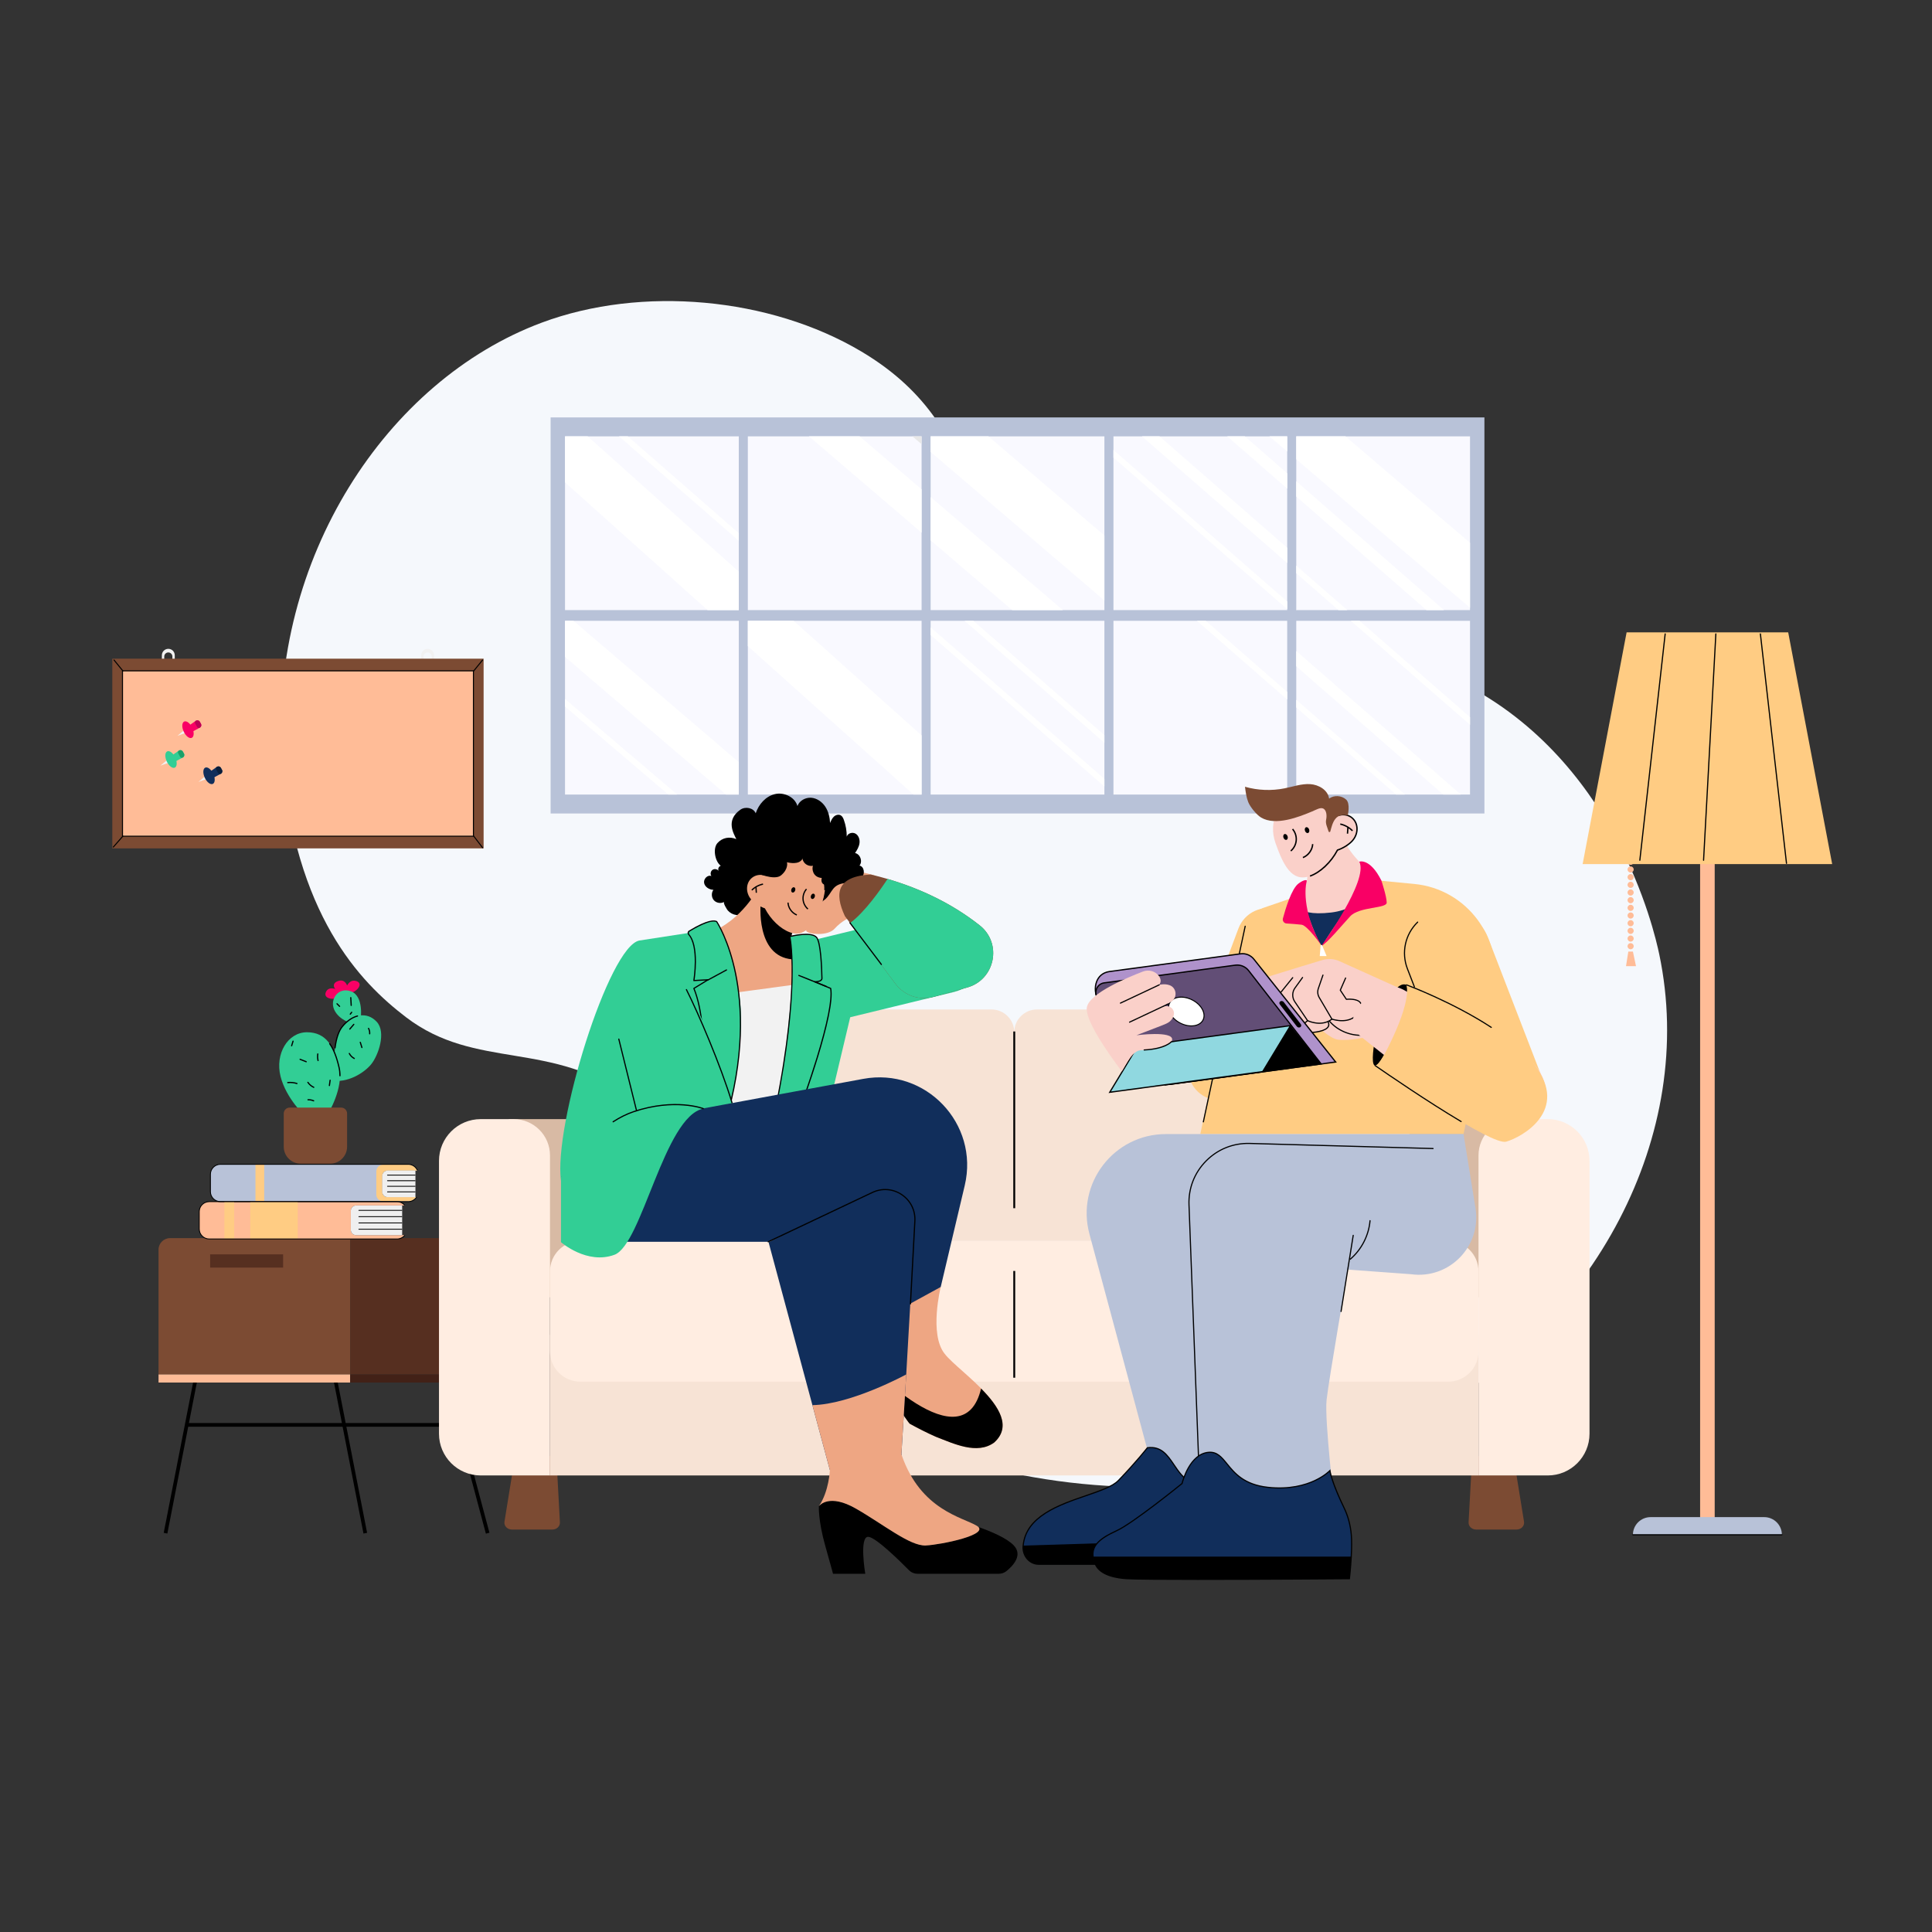 <svg width="550" height="550" viewBox="0 0 550 550" fill="none" xmlns="http://www.w3.org/2000/svg">
<rect x="0" y="0" width="550" height="550" fill="#333333" stroke="none"/>
<g clip-path="url(#clip0_1_819)">
<g clip-path="url(#clip1_1_819)">
<path d="M80.151 215.117C76.883 159.041 109.988 108.336 154.234 91.847C182.654 81.255 219.204 84.608 245.204 100.065C284.511 123.433 270.208 156.932 306.758 177.894C343.403 198.91 371.322 173.003 414.07 193.363C459.637 215.066 470.955 265.003 472.356 271.676C483.118 322.952 454.158 377.351 403.72 404.614C332.414 443.157 238.393 416.54 210.886 375.609C195.623 352.897 204.24 330.838 179.837 312.766C157.012 295.863 135.566 304.862 115.559 289.562C102.464 279.549 83.964 260.557 80.151 215.117Z" fill="#F5F8FC"/>
</g>
<g clip-path="url(#clip2_1_819)">
<path d="M422.584 118.828H156.75V231.585H422.584V118.828Z" fill="#B8C2D8"/>
<path d="M210.315 124.219H160.852V173.682H210.315V124.219Z" fill="#F9F9FF"/>
<path d="M262.357 124.219H212.894V173.682H262.357V124.219Z" fill="#F9F9FF"/>
<path d="M314.398 124.219H264.936V173.682H314.398V124.219Z" fill="#F9F9FF"/>
<path d="M366.44 124.219H316.977V173.682H366.44V124.219Z" fill="#F9F9FF"/>
<path d="M418.482 124.219H369.019V173.682H418.482V124.219Z" fill="#F9F9FF"/>
<path d="M210.315 176.73H160.852V226.193H210.315V176.73Z" fill="#F9F9FF"/>
<path d="M262.357 176.73H212.894V226.193H262.357V176.73Z" fill="#F9F9FF"/>
<path d="M314.398 176.73H264.936V226.193H314.398V176.73Z" fill="#F9F9FF"/>
<path d="M366.44 176.73H316.977V226.193H366.44V176.73Z" fill="#F9F9FF"/>
<path d="M418.482 176.73H369.019V226.193H418.482V176.73Z" fill="#F9F9FF"/>
<path d="M192.787 226.193H190.258L160.852 201.143V198.989L192.787 226.193Z" fill="white"/>
<path d="M210.315 151.778V153.956L176.223 124.219H178.722L210.315 151.778Z" fill="white"/>
<path d="M316.977 128.095L366.44 171.238V173.418L316.977 130.272V128.095Z" fill="white"/>
<path d="M369.241 173.682H369.019V173.488L369.241 173.682Z" fill="#E8E8E8"/>
<path d="M343.239 176.73L366.44 196.968V199.145L340.743 176.73H343.239Z" fill="white"/>
<path d="M399.946 226.193H397.447L369.019 201.396V199.216L399.946 226.193Z" fill="white"/>
<path d="M314.398 221.734V223.912L264.936 180.767V178.589L314.398 221.734Z" fill="white"/>
<path d="M314.398 209.27V211.448L274.596 176.73H277.095L314.398 209.27Z" fill="white"/>
<path d="M369.019 161.012L383.544 173.682H381.047L369.019 163.192V161.012Z" fill="white"/>
<path d="M418.482 204.158V206.335L384.54 176.73H387.039L418.482 204.158Z" fill="white"/>
<path d="M330.086 124.219L366.44 155.93V160.288L325.09 124.219H330.086Z" fill="white"/>
<path d="M354.375 124.219L366.44 134.745V139.101L349.379 124.219H354.375Z" fill="white"/>
<path d="M411.081 173.682H406.086L369.019 141.351V136.993L411.081 173.682Z" fill="white"/>
<path d="M415.877 226.193H410.882L369.019 189.677V185.322L415.877 226.193Z" fill="white"/>
<path d="M210.315 216.962V226.193H206.682L160.852 187.014V176.73H163.253L210.315 216.962Z" fill="white"/>
<path d="M244.721 124.219L262.357 139.295V151.633L230.291 124.219H244.721Z" fill="white"/>
<path d="M302.581 173.682H288.151L264.936 153.836V141.499L302.581 173.682Z" fill="white"/>
<path d="M259.743 124.219H262.357V126.456L259.743 124.219Z" fill="#E8E8E8"/>
<path d="M314.398 152.444V170.944L264.936 128.659V124.219H281.385L314.398 152.444Z" fill="white"/>
<path d="M361.388 124.219H366.44V128.538L361.388 124.219Z" fill="white"/>
<path d="M418.482 154.526V173.026L369.019 130.741V124.219H383.03L418.482 154.526Z" fill="white"/>
<path d="M210.315 162.742V173.682H201.445L160.852 137.324V124.219H167.308L210.315 162.742Z" fill="white"/>
<path d="M262.357 209.357V226.193H260.069L212.894 183.939V176.73H225.933L262.357 209.357Z" fill="white"/>
</g>
<g clip-path="url(#clip3_1_819)">
<path d="M49.214 185.245C48.882 184.913 48.422 184.708 47.916 184.708C46.901 184.708 46.08 185.528 46.08 186.541V190.303H49.751V186.541C49.751 186.036 49.547 185.576 49.214 185.245ZM49.075 189.273H46.756V186.896C46.756 186.257 47.276 185.738 47.916 185.738C48.236 185.738 48.526 185.868 48.735 186.078C48.946 186.286 49.075 186.576 49.075 186.896L49.075 189.273ZM123.032 185.245C122.699 184.913 122.24 184.708 121.733 184.708C120.719 184.708 119.897 185.528 119.897 186.541V190.303H123.569V186.541C123.569 186.036 123.364 185.576 123.032 185.245ZM122.893 189.273H120.574V186.896C120.574 186.257 121.094 185.738 121.733 185.738C122.054 185.738 122.344 185.868 122.553 186.078C122.763 186.286 122.893 186.576 122.893 186.896V189.273Z" fill="#F2F2F2"/>
<path d="M137.676 187.506H31.973V241.521H137.676V187.506Z" fill="#7C4B33"/>
<path d="M134.777 190.978H34.872V238.048H134.777V190.978Z" fill="#FFBC97"/>
<path d="M134.777 238.193H34.872C34.792 238.193 34.727 238.128 34.727 238.048V190.978C34.727 190.898 34.792 190.833 34.872 190.833H134.777C134.857 190.833 134.922 190.898 134.922 190.978V238.048C134.922 238.128 134.857 238.193 134.777 238.193ZM35.017 237.904H134.632V191.123H35.017V237.904Z" fill="black"/>
<path d="M34.969 191.123C34.927 191.123 34.885 191.104 34.856 191.069L32.344 187.983C32.294 187.921 32.303 187.829 32.365 187.779C32.427 187.729 32.518 187.738 32.569 187.8L35.081 190.887C35.132 190.949 35.122 191.04 35.06 191.09C35.033 191.112 35.001 191.123 34.969 191.123ZM134.874 191.123C134.841 191.123 134.809 191.112 134.782 191.09C134.72 191.04 134.711 190.949 134.761 190.887L137.273 187.8C137.324 187.738 137.415 187.729 137.477 187.779C137.539 187.829 137.549 187.921 137.498 187.983L134.986 191.069C134.958 191.104 134.916 191.123 134.874 191.123ZM137.386 241.473C137.342 241.473 137.299 241.453 137.271 241.416L134.759 238.136C134.71 238.073 134.722 237.982 134.786 237.933C134.85 237.885 134.94 237.897 134.989 237.96L137.501 241.24C137.55 241.303 137.537 241.394 137.474 241.443C137.448 241.463 137.417 241.473 137.386 241.473ZM32.263 241.28C32.229 241.28 32.195 241.268 32.168 241.244C32.108 241.191 32.102 241.1 32.154 241.04L34.86 237.953C34.913 237.893 35.004 237.887 35.064 237.94C35.124 237.992 35.13 238.084 35.078 238.144L32.372 241.23C32.344 241.263 32.303 241.28 32.263 241.28Z" fill="black"/>
<path d="M54.208 208.147L50.509 209.475L53.51 206.942L54.208 208.147Z" fill="#F2F2F2"/>
<path d="M54.599 210.043C55.265 209.731 55.319 208.442 54.72 207.164C54.122 205.885 53.097 205.102 52.431 205.413C51.765 205.725 51.711 207.014 52.31 208.292C52.908 209.571 53.933 210.355 54.599 210.043Z" fill="#F90065"/>
<path d="M56.842 207.179L56.348 207.445L55.042 208.146C54.535 208.418 53.902 208.21 53.654 207.691C53.446 207.251 53.582 206.724 53.98 206.441L55.318 205.489L55.711 205.209C56.109 204.931 56.66 205.056 56.892 205.48L57.211 206.06C57.434 206.468 57.265 206.979 56.842 207.179Z" fill="#F90065"/>
<path d="M56.842 207.179L56.84 207.18C56.569 207.326 56.231 207.223 56.088 206.951L55.543 205.916C55.414 205.671 55.486 205.369 55.711 205.209C56.109 204.931 56.66 205.056 56.892 205.48L57.211 206.06C57.434 206.468 57.265 206.979 56.842 207.179Z" fill="#BA0055"/>
<path d="M49.377 216.635L45.678 217.963L48.679 215.43L49.377 216.635Z" fill="#F2F2F2"/>
<path d="M49.768 218.531C50.434 218.219 50.488 216.93 49.889 215.652C49.291 214.373 48.266 213.59 47.6 213.901C46.935 214.213 46.88 215.502 47.479 216.781C48.078 218.059 49.102 218.843 49.768 218.531Z" fill="#32CE95"/>
<path d="M52.011 215.667L51.517 215.933L50.211 216.634C49.704 216.906 49.071 216.698 48.823 216.179C48.615 215.739 48.751 215.212 49.149 214.929L50.487 213.977L50.88 213.697C51.278 213.419 51.829 213.544 52.061 213.968L52.38 214.548C52.603 214.956 52.434 215.467 52.011 215.667Z" fill="#32CE95"/>
<path d="M52.011 215.667L52.009 215.668C51.739 215.814 51.4 215.711 51.257 215.439L50.712 214.404C50.583 214.159 50.655 213.858 50.88 213.697C51.278 213.419 51.829 213.544 52.061 213.968L52.38 214.548C52.603 214.956 52.434 215.467 52.011 215.667Z" fill="#1AA069"/>
<path d="M60.198 221.265L56.499 222.593L59.501 220.06L60.198 221.265Z" fill="#F2F2F2"/>
<path d="M60.589 223.161C61.255 222.849 61.309 221.56 60.711 220.282C60.112 219.003 59.087 218.22 58.422 218.531C57.756 218.843 57.702 220.132 58.3 221.411C58.899 222.689 59.924 223.473 60.589 223.161Z" fill="#112E5B"/>
<path d="M62.832 220.297L62.339 220.563L61.033 221.264C60.525 221.536 59.892 221.328 59.645 220.809C59.437 220.369 59.573 219.842 59.971 219.559L61.308 218.607L61.701 218.327C62.099 218.049 62.651 218.174 62.882 218.598L63.202 219.178C63.424 219.586 63.255 220.097 62.832 220.297Z" fill="#112E5B"/>
<path d="M62.832 220.297L62.831 220.298C62.56 220.444 62.222 220.341 62.079 220.069L61.533 219.034C61.404 218.789 61.476 218.487 61.702 218.327C62.099 218.049 62.651 218.174 62.882 218.598L63.202 219.178C63.424 219.586 63.255 220.097 62.832 220.297Z" fill="#0A1E3A"/>
</g>
<g clip-path="url(#clip4_1_819)">
<path d="M47.64 436.567L46.61 436.366L55.214 392.323L56.244 392.524L47.64 436.567Z" fill="black"/>
<path d="M103.477 436.567L94.874 392.524L95.903 392.323L104.507 436.366L103.477 436.567Z" fill="black"/>
<path d="M138.319 436.602L126.568 392.559L127.582 392.289L139.333 436.331L138.319 436.602Z" fill="black"/>
<path d="M48.408 352.471H99.691V391.27H45.132V355.747C45.132 353.939 46.6 352.471 48.408 352.471Z" fill="#7C4B33"/>
<path d="M99.69 352.471H134.605C136.414 352.471 137.882 353.939 137.882 355.747V391.27H99.69V352.471Z" fill="#562F20"/>
<path d="M80.595 357.085H59.821V360.86H80.595V357.085Z" fill="#562F20"/>
<path d="M99.691 391.27H45.132V393.577H99.691V391.27Z" fill="#FFBC97"/>
<path d="M137.882 391.27H99.69V393.577H137.882V391.27Z" fill="#422117"/>
<path d="M130.432 405.112H53.21V406.161H130.432V405.112Z" fill="black"/>
</g>
<g clip-path="url(#clip5_1_819)">
<path d="M157.252 435.432H145.734C144.426 435.432 143.422 434.375 143.613 433.197L146.368 416.153C146.523 415.195 147.426 414.486 148.489 414.486H156.334C157.477 414.486 158.419 415.302 158.475 416.341L159.394 433.385C159.454 434.499 158.478 435.432 157.252 435.432ZM420.219 435.432H431.737C433.046 435.432 434.049 434.375 433.859 433.197L431.103 416.153C430.949 415.195 430.046 414.486 428.982 414.486H421.138C419.994 414.486 419.052 415.302 418.996 416.341L418.078 433.385C418.018 434.499 418.994 435.432 420.219 435.432Z" fill="#7C4B33"/>
<path d="M181.854 318.588H144.834V369.309H181.854V318.588Z" fill="#D8BAA4"/>
<path d="M136.855 318.588H146.238C151.941 318.588 156.572 323.219 156.572 328.922V420.03H136.855C130.296 420.03 124.97 414.705 124.97 408.145V330.474C124.97 323.914 130.296 318.588 136.855 318.588Z" fill="#FFEDE1"/>
<path d="M432.186 318.588H395.618V369.309H432.186V318.588Z" fill="#D8BAA4"/>
<path d="M431.234 318.588H440.616C447.176 318.588 452.501 323.914 452.501 330.474V408.145C452.501 414.705 447.176 420.03 440.616 420.03H420.899V328.922C420.899 323.219 425.53 318.588 431.234 318.588Z" fill="#FFEDE1"/>
<path d="M182.684 287.375H282.262C285.835 287.375 288.736 290.276 288.736 293.849V353.292H176.21V293.849C176.21 290.276 179.111 287.375 182.684 287.375ZM295.21 287.375H394.787C398.36 287.375 401.261 290.276 401.261 293.849V353.292H288.736V293.849C288.736 290.276 291.637 287.375 295.21 287.375Z" fill="#F7E3D5"/>
<path d="M420.899 379.987H156.572V420.031H420.899V379.987Z" fill="#F7E3D5"/>
<path d="M412.265 353.292H165.207C160.438 353.292 156.572 357.158 156.572 361.927V384.7C156.572 389.469 160.438 393.335 165.207 393.335H412.265C417.033 393.335 420.899 389.469 420.899 384.7V361.927C420.899 357.158 417.033 353.292 412.265 353.292Z" fill="#FFEDE1"/>
<path d="M289.005 293.638H288.467V343.949H289.005V293.638Z" fill="black"/>
<path d="M289.005 361.814H288.467V392.206H289.005V361.814Z" fill="black"/>
</g>
<g clip-path="url(#clip6_1_819)">
<path d="M115.002 351.622C115.112 351.622 115.168 351.754 115.091 351.834C114.573 352.377 113.841 352.715 113.031 352.715H59.569C57.995 352.715 56.719 351.44 56.719 349.867V344.931C56.719 343.359 57.995 342.084 59.569 342.084H113.031C113.884 342.084 114.65 342.458 115.171 343.052C115.214 343.1 115.18 343.177 115.115 343.177H101.364C100.54 343.177 99.872 343.844 99.872 344.667V350.132C99.872 350.955 100.54 351.622 101.364 351.622H115.002Z" fill="#FFBC97"/>
<path d="M118.705 333.241H108.821V340.792H118.599C118.091 341.57 117.212 342.084 116.213 342.084H62.751C61.177 342.084 59.901 340.809 59.901 339.236V334.3C59.901 332.728 61.177 331.453 62.751 331.453H116.213C117.356 331.453 118.342 332.125 118.796 333.096C118.827 333.164 118.779 333.241 118.705 333.241Z" fill="#B8C2D8"/>
<path d="M75.213 331.552H72.728V341.984H75.213V331.552Z" fill="#FFCC83"/>
<path d="M108.821 334.732V339.302C108.821 340.125 109.489 340.792 110.312 340.792H118.547C118.032 341.513 117.179 341.984 116.213 341.984H109.053C107.991 341.984 107.131 341.124 107.131 340.063V333.473C107.131 332.412 107.991 331.552 109.053 331.552H116.213C117.344 331.552 118.322 332.199 118.782 333.137C118.806 333.185 118.769 333.241 118.715 333.241H110.312C109.489 333.241 108.821 333.908 108.821 334.732Z" fill="#FFCC83"/>
<path d="M116.213 331.329H62.751C61.108 331.329 59.777 332.659 59.777 334.3V339.236C59.777 340.877 61.108 342.208 62.751 342.208H116.213C117.282 342.208 118.221 341.641 118.745 340.792H118.447C117.955 341.498 117.136 341.96 116.213 341.96H62.751C61.246 341.96 60.025 340.74 60.025 339.236V334.3C60.025 332.796 61.246 331.577 62.751 331.577H116.213C117.339 331.577 118.309 332.265 118.723 333.241C118.854 333.241 118.937 333.104 118.879 332.987C118.394 332.005 117.381 331.329 116.213 331.329Z" fill="black"/>
<path d="M66.662 342.183H63.878V352.615H66.662V342.183Z" fill="#FFCC83"/>
<path d="M84.759 342.183H71.236V352.615H84.759V342.183Z" fill="#FFCC83"/>
<path d="M115.168 351.622C115.132 351.622 115.099 351.638 115.075 351.665C114.577 352.232 113.845 352.591 113.031 352.591H59.569C58.064 352.591 56.843 351.371 56.843 349.867V344.931C56.843 343.427 58.064 342.208 59.569 342.208H113.031C113.865 342.208 114.613 342.585 115.112 343.177C115.243 343.177 115.311 343.021 115.222 342.925C114.679 342.332 113.897 341.96 113.031 341.96H59.569C57.926 341.96 56.595 343.29 56.595 344.931V349.867C56.595 351.508 57.926 352.839 59.569 352.839H113.031C113.92 352.839 114.719 352.447 115.264 351.827C115.334 351.748 115.275 351.622 115.168 351.622Z" fill="black"/>
<path d="M118.267 333.241V340.792H110.313C109.489 340.792 108.821 340.124 108.821 339.302V334.732C108.821 333.909 109.489 333.241 110.313 333.241H118.267Z" fill="#EFEFEF"/>
<path d="M118.267 334.413V334.653H110.312C110.246 334.653 110.192 334.599 110.192 334.533C110.192 334.466 110.246 334.413 110.312 334.413H118.267ZM118.267 336.002V336.243H110.312C110.246 336.243 110.192 336.189 110.192 336.122C110.192 336.056 110.246 336.002 110.312 336.002H118.267ZM118.267 337.592V337.832H110.312C110.246 337.832 110.192 337.779 110.192 337.712C110.192 337.646 110.246 337.592 110.312 337.592H118.267ZM118.267 339.182V339.422H110.312C110.246 339.422 110.192 339.368 110.192 339.302C110.192 339.235 110.246 339.182 110.312 339.182H118.267Z" fill="black"/>
<path d="M114.489 343.177V351.622H101.364C100.54 351.622 99.872 350.954 99.872 350.132V344.667C99.872 343.844 100.54 343.177 101.364 343.177H114.489Z" fill="#EFEFEF"/>
<path d="M114.489 344.447V344.688H102.159C102.093 344.688 102.039 344.634 102.039 344.568C102.039 344.501 102.093 344.447 102.159 344.447H114.489ZM114.489 346.236V346.476H102.159C102.093 346.476 102.039 346.423 102.039 346.356C102.039 346.289 102.093 346.236 102.159 346.236H114.489ZM114.489 348.024V348.265H102.159C102.093 348.265 102.039 348.211 102.039 348.144C102.039 348.078 102.093 348.024 102.159 348.024H114.489ZM114.489 349.813V350.053H102.159C102.093 350.053 102.039 349.999 102.039 349.933C102.039 349.866 102.093 349.813 102.159 349.813H114.489Z" fill="black"/>
<path d="M99.265 282.452C99.265 282.452 99.037 278.345 96.298 279.257C93.558 280.17 95.841 282.68 97.896 283.136C99.95 283.592 99.265 282.452 99.265 282.452Z" fill="#F90065"/>
<path d="M98.124 282.452C98.124 282.452 98.809 278.573 101.32 279.257C103.831 279.942 101.32 282.68 99.493 282.68C97.667 282.68 98.124 282.452 98.124 282.452ZM97.439 282.452C97.439 282.452 94.015 280.17 92.873 282.223C91.732 284.277 94.928 284.733 96.069 284.049C97.211 283.364 97.439 282.452 97.439 282.452Z" fill="#F90065"/>
<path d="M93.33 317.132C93.33 317.132 97.895 309.831 96.526 303.899C95.156 297.967 92.873 293.86 87.394 293.86C81.915 293.86 78.263 300.02 79.861 306.409C81.459 312.797 86.938 317.817 86.938 317.817L93.33 317.132Z" fill="#32CE95"/>
<path d="M95.156 302.073C95.156 302.073 94.987 295.278 97.439 292.263C100.407 288.612 104.516 287.927 107.255 290.894C109.995 293.86 107.712 300.476 105.657 302.986C103.603 305.496 98.809 308.462 94.243 307.549C89.677 306.637 95.156 302.073 95.156 302.073Z" fill="#32CE95"/>
<path d="M102.69 289.981C102.69 289.981 103.603 283.592 99.95 282.223C96.297 280.854 93.786 284.505 95.156 287.471C96.526 290.437 100.178 291.35 100.178 291.35L102.69 289.981Z" fill="#32CE95"/>
<path d="M82.467 315.307H97.115C98.05 315.307 98.809 316.066 98.809 317V326.435C98.809 329.108 96.638 331.278 93.965 331.278H85.617C82.944 331.278 80.774 329.108 80.774 326.435V317C80.774 316.066 81.533 315.307 82.467 315.307Z" fill="#7C4B33"/>
<path d="M90.544 302.091C90.467 302.091 90.397 302.038 90.378 301.959C90.228 301.326 90.2 300.651 90.296 300.007C90.309 299.914 90.398 299.851 90.49 299.863C90.584 299.877 90.648 299.964 90.634 300.058C90.545 300.659 90.571 301.289 90.711 301.88C90.733 301.972 90.676 302.065 90.584 302.086C90.571 302.089 90.558 302.091 90.544 302.091ZM87.173 302.419C87.153 302.419 87.131 302.415 87.111 302.407L85.363 301.72C85.275 301.686 85.231 301.587 85.266 301.499C85.301 301.41 85.401 301.368 85.488 301.402L87.236 302.089C87.324 302.124 87.367 302.223 87.333 302.311C87.306 302.378 87.242 302.419 87.173 302.419ZM84.54 308.629C84.522 308.629 84.505 308.626 84.487 308.62C83.669 308.358 82.784 308.266 81.928 308.358C81.836 308.37 81.75 308.3 81.74 308.206C81.73 308.112 81.798 308.028 81.892 308.018C82.794 307.922 83.728 308.017 84.592 308.295C84.682 308.323 84.732 308.42 84.703 308.51C84.68 308.582 84.612 308.629 84.54 308.629ZM89.326 309.709C89.302 309.709 89.278 309.704 89.255 309.693C88.546 309.371 87.939 308.86 87.502 308.215C87.448 308.137 87.469 308.031 87.547 307.978C87.625 307.924 87.732 307.945 87.785 308.023C88.187 308.616 88.745 309.086 89.397 309.382C89.483 309.421 89.521 309.522 89.482 309.609C89.454 309.672 89.391 309.709 89.326 309.709ZM100.855 301.49C100.829 301.49 100.802 301.484 100.777 301.471C100.141 301.145 99.611 300.616 99.284 299.979C99.242 299.895 99.275 299.792 99.359 299.749C99.444 299.706 99.547 299.739 99.59 299.823C99.883 300.396 100.36 300.873 100.933 301.166C101.017 301.209 101.051 301.312 101.008 301.396C100.977 301.456 100.917 301.49 100.855 301.49ZM103.029 298.381C102.956 298.381 102.889 298.334 102.866 298.261L102.4 296.776C102.372 296.686 102.422 296.59 102.512 296.562C102.603 296.533 102.699 296.584 102.727 296.674L103.193 298.159C103.221 298.249 103.171 298.345 103.081 298.373C103.063 298.378 103.046 298.381 103.029 298.381ZM105.237 294.477C105.233 294.477 105.228 294.476 105.223 294.476C105.129 294.468 105.059 294.385 105.067 294.291C105.109 293.791 105 293.273 104.761 292.833C104.716 292.75 104.746 292.646 104.829 292.601C104.913 292.556 105.016 292.587 105.062 292.67C105.333 293.168 105.456 293.754 105.408 294.32C105.4 294.409 105.325 294.477 105.237 294.477ZM99.576 293.129C99.537 293.129 99.498 293.116 99.466 293.088C99.393 293.027 99.385 292.919 99.446 292.847L100.592 291.499C100.654 291.427 100.762 291.419 100.833 291.48C100.906 291.541 100.914 291.649 100.853 291.721L99.707 293.069C99.673 293.108 99.625 293.129 99.576 293.129ZM99.98 286.39C99.89 286.39 99.814 286.319 99.809 286.228L99.687 284.004C99.682 283.909 99.755 283.829 99.849 283.823C99.941 283.816 100.024 283.891 100.029 283.985L100.151 286.21C100.156 286.304 100.084 286.385 99.99 286.39C99.987 286.39 99.984 286.39 99.98 286.39ZM96.677 286.66C96.633 286.66 96.589 286.643 96.556 286.609L95.814 285.868C95.747 285.801 95.747 285.693 95.814 285.626C95.881 285.559 95.989 285.559 96.056 285.626L96.798 286.367C96.865 286.434 96.865 286.543 96.798 286.609C96.764 286.643 96.721 286.66 96.677 286.66ZM99.711 288.883C99.675 288.883 99.639 288.872 99.608 288.849C99.533 288.793 99.517 288.685 99.574 288.61L99.979 288.07C100.035 287.995 100.143 287.979 100.218 288.036C100.294 288.093 100.309 288.2 100.253 288.276L99.848 288.815C99.814 288.86 99.763 288.883 99.711 288.883ZM83.023 297.88C83.006 297.88 82.989 297.878 82.972 297.872C82.882 297.845 82.831 297.749 82.859 297.659L83.264 296.344C83.292 296.254 83.388 296.204 83.478 296.231C83.568 296.259 83.619 296.355 83.591 296.445L83.186 297.759C83.164 297.833 83.096 297.88 83.023 297.88ZM93.769 309.205C93.761 309.205 93.754 309.205 93.745 309.203C93.652 309.191 93.586 309.104 93.599 309.01L93.808 307.495C93.821 307.401 93.907 307.335 94.001 307.349C94.095 307.362 94.16 307.448 94.148 307.542L93.939 309.057C93.927 309.143 93.853 309.205 93.769 309.205ZM89.294 313.548C89.271 313.548 89.248 313.544 89.226 313.534C88.742 313.326 88.209 313.225 87.681 313.245C87.585 313.243 87.508 313.174 87.504 313.08C87.501 312.985 87.575 312.906 87.669 312.903C88.248 312.883 88.831 312.992 89.361 313.22C89.448 313.257 89.488 313.358 89.451 313.444C89.423 313.509 89.36 313.548 89.294 313.548Z" fill="black"/>
<path d="M95.378 298.47C95.371 298.47 95.364 298.47 95.356 298.469C95.263 298.457 95.197 298.371 95.208 298.277C95.563 295.49 96.269 293.43 97.306 292.155C98.602 290.56 100.132 289.493 101.73 289.068C101.824 289.043 101.916 289.098 101.94 289.189C101.964 289.28 101.91 289.374 101.819 289.398C100.291 289.805 98.822 290.832 97.572 292.37C96.59 293.578 95.89 295.636 95.548 298.321C95.537 298.407 95.463 298.47 95.378 298.47ZM96.782 306.422C96.688 306.422 96.611 306.345 96.611 306.251C96.61 305.434 96.525 304.655 96.359 303.937C95.663 300.923 94.826 298.792 93.723 297.232C93.668 297.155 93.686 297.048 93.764 296.994C93.841 296.939 93.948 296.957 94.002 297.035C95.132 298.632 95.987 300.801 96.693 303.86C96.864 304.603 96.952 305.407 96.953 306.25C96.954 306.345 96.877 306.421 96.782 306.422H96.782Z" fill="black"/>
</g>
<g clip-path="url(#clip7_1_819)">
<path d="M488.139 237.474H483.986V434.078H488.139V237.474Z" fill="#FFBC97"/>
<path d="M469.884 431.894H502.242C505.015 431.894 507.266 434.145 507.266 436.918H464.859C464.859 434.145 467.111 431.894 469.884 431.894Z" fill="#B8C2D8"/>
<path d="M464.204 246.213C464.687 246.213 465.078 245.822 465.078 245.339C465.078 244.856 464.687 244.464 464.204 244.464C463.721 244.464 463.329 244.856 463.329 245.339C463.329 245.822 463.721 246.213 464.204 246.213Z" fill="#FFBC97"/>
<path d="M464.204 248.397C464.687 248.397 465.078 248.006 465.078 247.523C465.078 247.04 464.687 246.649 464.204 246.649C463.721 246.649 463.329 247.04 463.329 247.523C463.329 248.006 463.721 248.397 464.204 248.397Z" fill="#FFBC97"/>
<path d="M464.204 250.582C464.687 250.582 465.078 250.19 465.078 249.707C465.078 249.225 464.687 248.833 464.204 248.833C463.721 248.833 463.329 249.225 463.329 249.707C463.329 250.19 463.721 250.582 464.204 250.582Z" fill="#FFBC97"/>
<path d="M464.204 252.766C464.687 252.766 465.078 252.375 465.078 251.892C465.078 251.409 464.687 251.018 464.204 251.018C463.721 251.018 463.329 251.409 463.329 251.892C463.329 252.375 463.721 252.766 464.204 252.766Z" fill="#FFBC97"/>
<path d="M464.204 254.951C464.687 254.951 465.078 254.559 465.078 254.077C465.078 253.594 464.687 253.202 464.204 253.202C463.721 253.202 463.329 253.594 463.329 254.077C463.329 254.559 463.721 254.951 464.204 254.951Z" fill="#FFBC97"/>
<path d="M464.204 257.135C464.687 257.135 465.078 256.744 465.078 256.261C465.078 255.778 464.687 255.387 464.204 255.387C463.721 255.387 463.329 255.778 463.329 256.261C463.329 256.744 463.721 257.135 464.204 257.135Z" fill="#FFBC97"/>
<path d="M464.204 259.32C464.687 259.32 465.078 258.928 465.078 258.446C465.078 257.963 464.687 257.571 464.204 257.571C463.721 257.571 463.329 257.963 463.329 258.446C463.329 258.928 463.721 259.32 464.204 259.32Z" fill="#FFBC97"/>
<path d="M464.204 261.504C464.687 261.504 465.078 261.113 465.078 260.63C465.078 260.147 464.687 259.756 464.204 259.756C463.721 259.756 463.329 260.147 463.329 260.63C463.329 261.113 463.721 261.504 464.204 261.504Z" fill="#FFBC97"/>
<path d="M464.204 263.689C464.687 263.689 465.078 263.297 465.078 262.815C465.078 262.332 464.687 261.94 464.204 261.94C463.721 261.94 463.329 262.332 463.329 262.815C463.329 263.297 463.721 263.689 464.204 263.689Z" fill="#FFBC97"/>
<path d="M464.204 265.873C464.687 265.873 465.078 265.482 465.078 264.999C465.078 264.516 464.687 264.125 464.204 264.125C463.721 264.125 463.329 264.516 463.329 264.999C463.329 265.482 463.721 265.873 464.204 265.873Z" fill="#FFBC97"/>
<path d="M464.204 268.058C464.687 268.058 465.078 267.666 465.078 267.183C465.078 266.701 464.687 266.309 464.204 266.309C463.721 266.309 463.329 266.701 463.329 267.183C463.329 267.666 463.721 268.058 464.204 268.058Z" fill="#FFBC97"/>
<path d="M464.204 270.242C464.687 270.242 465.078 269.851 465.078 269.368C465.078 268.885 464.687 268.494 464.204 268.494C463.721 268.494 463.329 268.885 463.329 269.368C463.329 269.851 463.721 270.242 464.204 270.242Z" fill="#FFBC97"/>
<path d="M465.734 275.048H462.892L463.548 270.897H464.86L465.734 275.048Z" fill="#FFBC97"/>
<path d="M521.584 245.994H450.542L463.061 180.022H509.064L521.584 245.994Z" fill="#FFCC83"/>
<path d="M466.827 245.068C466.821 245.068 466.815 245.068 466.808 245.067C466.717 245.057 466.651 244.975 466.661 244.883L473.875 180.441C473.885 180.349 473.965 180.282 474.059 180.294C474.151 180.304 474.216 180.386 474.206 180.478L466.993 244.92C466.983 245.005 466.911 245.068 466.827 245.068ZM508.578 245.942C508.494 245.942 508.422 245.879 508.412 245.794L500.98 180.478C500.97 180.387 501.035 180.304 501.127 180.294C501.215 180.282 501.301 180.349 501.311 180.441L508.743 245.757C508.754 245.848 508.688 245.931 508.597 245.941C508.59 245.942 508.584 245.942 508.578 245.942ZM484.97 245.068C484.967 245.068 484.964 245.068 484.961 245.068C484.869 245.063 484.799 244.985 484.803 244.893L488.301 180.45C488.306 180.358 488.389 180.289 488.476 180.293C488.568 180.298 488.639 180.377 488.634 180.468L485.136 244.911C485.132 245 485.058 245.068 484.97 245.068ZM507.266 437.085H464.86C464.768 437.085 464.693 437.01 464.693 436.918C464.693 436.827 464.768 436.752 464.86 436.752H507.266C507.358 436.752 507.433 436.827 507.433 436.918C507.433 437.01 507.358 437.085 507.266 437.085Z" fill="black"/>
</g>
<g clip-path="url(#clip8_1_819)">
<path d="M271.547 282.409L236.407 290.954C230.018 292.508 223.579 288.589 222.024 282.201C220.468 275.81 224.389 269.369 230.779 267.815L265.92 259.269C272.309 257.716 278.748 261.634 280.303 268.023C281.858 274.413 277.938 280.855 271.547 282.409Z" fill="#32CE95"/>
<path d="M204.782 264.238C204.782 264.238 190.82 266.393 182.092 267.735C173.365 269.077 157.476 320.523 159.714 336.18L232.445 329.917L245.425 275.34L232.857 268.419L204.782 264.238Z" fill="#32CE95"/>
<path d="M283.021 410.663C278.166 414.202 271.527 410.996 266.376 409.002C263.848 407.885 261.395 406.636 258.964 405.295C258.563 405.058 252.293 395.444 251.915 395.23C250.478 394.42 249.697 398.388 248.558 397.914C245.178 396.558 241.122 394.25 239.606 392.769C240.544 388.14 242.485 378.558 243.411 373.981L267.804 366.376C267.804 366.376 264.447 379.796 268.923 385.388C272.991 390.703 292.018 402.407 283.021 410.663ZM251.474 252.96C251.545 251.223 250.431 249.662 248.765 249.167C246.669 248.545 243.706 247.828 241.173 247.828C236.697 247.828 232.445 248.276 232.445 248.276C232.445 248.276 229.088 264.157 229.536 265.051C229.983 265.946 235.578 266.617 237.592 264.38C239.606 262.144 242.068 261.025 242.292 261.249C242.515 261.473 250.348 260.354 251.019 256.999C251.299 255.6 251.424 254.161 251.474 252.96Z" fill="#EEA683"/>
<path d="M206.165 256.748C205.238 257.288 203.944 257.083 203.229 256.285C202.514 255.486 202.455 254.178 203.094 253.317C201.921 253.269 200.694 252.54 200.454 251.392C200.214 250.244 201.43 248.949 202.515 249.396C202.137 248.85 202.288 248.011 202.833 247.632C203.377 247.252 204.217 247.4 204.598 247.942C204.278 247.42 204.594 246.63 205.186 246.471C203.528 245.224 202.867 241.548 204.247 240C205.628 238.451 207.708 238.071 209.618 238.881C208.886 237.337 206.485 233.513 210.77 230.504C212.169 229.521 214.481 229.944 215.135 231.524C215.977 228.98 217.965 226.699 220.572 226.073C223.179 225.447 226.282 226.883 227.017 229.46C227.573 227.922 229.301 226.983 230.933 227.104C232.564 227.226 234.038 228.27 234.939 229.635C235.839 231 236.22 232.653 236.309 234.285C236.583 233.633 236.872 232.96 237.39 232.477C237.908 231.995 238.724 231.757 239.339 232.108C239.81 232.378 240.053 232.913 240.236 233.424C240.781 234.948 241.058 236.568 241.05 238.187C241.309 237.189 242.696 236.805 243.578 237.339C244.461 237.874 244.817 239.025 244.678 240.047C244.539 241.069 243.995 241.988 243.415 242.841C244.904 243.14 245.648 245.243 244.678 246.411C246.001 246.685 246.285 248.654 245.43 249.699C244.574 250.745 243.124 251.055 241.782 251.219C240.441 251.383 239.01 251.496 237.932 252.309C236.902 253.085 236.39 254.356 235.562 255.343C233.945 257.27 231.309 257.944 228.84 258.43C224.083 259.367 219.266 260.01 214.43 260.347C212.894 260.453 211.141 260.693 209.619 260.484C208.667 260.353 207.816 259.901 207.18 259.181C206.985 258.96 205.735 256.999 206.165 256.748Z" fill="black"/>
<path d="M227.242 273.124C228.744 281.467 227.495 283.614 213.647 282.945C199.772 282.274 197.534 266.617 197.534 266.617C208.723 265.275 214.989 254.315 214.989 254.315C214.989 254.315 216.108 252.973 221.927 254.539C225.613 255.53 226.964 258.856 227.459 261.159C227.745 262.495 227.745 263.486 227.745 263.486C223.046 265.722 226.626 269.972 226.626 269.972C226.859 271.108 227.07 272.157 227.242 273.124Z" fill="#EEA683"/>
<path d="M206.262 320.299C206.262 320.299 213.022 296.727 210.313 282.455L225.44 280.408C225.44 280.408 223.27 314.931 218.123 321.194L206.262 320.299Z" fill="#F2F2F2"/>
<path d="M226.626 269.972C226.859 271.108 227.069 272.157 227.242 273.124C226.727 273.164 226.15 273.157 225.507 273.104C214.989 272.209 216.556 256.999 216.556 256.999L227.459 261.159C227.745 262.495 227.745 263.486 227.745 263.486C223.046 265.722 226.626 269.972 226.626 269.972Z" fill="black"/>
<path d="M224.836 266.617C224.836 266.617 227.969 280.038 220.808 315.602H227.745C227.745 315.602 237.816 288.537 236.473 281.38L234.011 280.261C234.011 280.261 234.011 268.63 232.445 266.841C230.878 265.051 224.836 266.617 224.836 266.617Z" fill="#32CE95"/>
<path d="M227.745 315.769H220.808C220.758 315.769 220.71 315.747 220.678 315.708C220.646 315.669 220.634 315.618 220.643 315.568C224.34 297.21 225.238 284.881 225.34 277.77C225.45 270.079 224.681 266.688 224.673 266.655C224.652 266.567 224.706 266.477 224.794 266.455C225.045 266.39 230.956 264.884 232.571 266.73C233.762 268.091 234.076 274.682 234.156 278.49C234.162 278.74 234.073 278.955 233.893 279.132C233.591 279.427 233.075 279.555 232.64 279.609L236.537 281.225C236.59 281.246 236.628 281.293 236.638 281.349C237.974 288.47 228.315 314.553 227.903 315.66C227.878 315.726 227.816 315.769 227.745 315.769ZM221.013 315.434H227.628C227.962 314.53 230.293 308.167 232.453 301.124C235.488 291.228 236.825 284.448 236.324 281.499L231.821 279.633C231.746 279.602 231.704 279.522 231.722 279.442C231.739 279.363 231.81 279.305 231.892 279.311C232.25 279.323 233.263 279.279 233.658 278.892C233.771 278.781 233.824 278.652 233.821 278.497C233.685 272.095 233.137 267.886 232.319 266.951C230.973 265.415 225.978 266.516 225.033 266.742C225.348 268.378 227.638 282.429 221.013 315.434Z" fill="black"/>
<path d="M214.132 250.074C215.078 249.28 216.335 249.068 217.527 249.379C219.808 244.563 224.169 242.646 228.5 244.219C233.189 245.922 236.066 251.067 233.983 256.795C231.9 262.522 229.634 266.956 224.946 265.253C222.32 264.299 219.492 261.623 217.877 258.447C216.358 257.933 214.791 256.901 213.951 255.902C212.407 254.064 212.488 251.454 214.132 250.074Z" fill="#EEA683"/>
<path d="M214.145 253.525L213.895 253.273C214.784 252.391 215.949 251.764 217.176 251.509L217.248 251.857C216.088 252.098 214.986 252.69 214.145 253.525Z" fill="black"/>
<path d="M215.208 252.47C215.242 253.031 215.276 253.591 215.311 254.152L215.208 252.47Z" fill="white"/>
<path d="M215.133 254.163L215.03 252.481L215.385 252.459L215.488 254.141L215.133 254.163Z" fill="black"/>
<path d="M226.356 253.529C226.505 253.121 226.388 252.704 226.095 252.597C225.802 252.49 225.444 252.735 225.296 253.143C225.147 253.552 225.264 253.969 225.557 254.076C225.85 254.182 226.208 253.938 226.356 253.529Z" fill="black"/>
<path d="M231.933 255.354C232.082 254.946 231.965 254.528 231.672 254.422C231.379 254.315 231.021 254.56 230.873 254.968C230.724 255.376 230.841 255.794 231.134 255.901C231.427 256.007 231.785 255.763 231.933 255.354Z" fill="black"/>
<path d="M229.879 258.915C229.041 258.189 228.515 257.139 228.436 256.034C228.357 254.928 228.729 253.814 229.456 252.977L229.724 253.21C229.058 253.976 228.718 254.996 228.79 256.008C228.862 257.021 229.344 257.982 230.112 258.646L229.879 258.915ZM226.769 260.635C225.284 260.036 224.231 258.559 224.148 256.96L224.503 256.942C224.577 258.383 225.564 259.766 226.902 260.307L226.769 260.635Z" fill="black"/>
<path d="M226.869 265.797C226.237 265.797 225.575 265.67 224.885 265.42C222.175 264.435 219.382 261.76 217.752 258.592C216.251 258.069 214.676 257.041 213.815 256.016C213.04 255.094 212.633 253.955 212.668 252.811C212.704 251.659 213.183 250.639 214.018 249.938C214.941 249.163 216.176 248.887 217.429 249.172C219.733 244.437 224.09 242.428 228.56 244.052L228.439 244.386C224.112 242.815 219.891 244.804 217.687 249.455L217.624 249.587L217.482 249.55C216.293 249.24 215.114 249.481 214.246 250.21C213.49 250.844 213.056 251.772 213.023 252.822C212.99 253.879 213.368 254.932 214.087 255.788C214.923 256.783 216.469 257.784 217.934 258.279L218.003 258.302L218.036 258.367C219.598 261.439 222.399 264.139 225.006 265.086C225.894 265.408 226.727 265.513 227.483 265.398C227.49 265.395 229.947 264.729 231.248 262.416L231.298 262.327C232.022 261.042 233.945 257.63 234.495 253.376L234.847 253.422C234.288 257.744 232.341 261.2 231.607 262.501L231.558 262.59C230.18 265.038 227.661 265.717 227.554 265.745C227.33 265.78 227.102 265.797 226.869 265.797Z" fill="#EEA683"/>
<path d="M275.307 281.136L265.758 283.78C261.728 284.896 257.429 283.424 254.927 280.078L241.996 262.777L240.53 260.815C237.476 254.252 238.228 249.493 247.886 248.947C249.498 249.332 251.093 249.754 252.669 250.217C262.249 253.029 271.131 257.31 278.883 263.412C285.407 268.547 283.308 278.919 275.307 281.136Z" fill="#7C4B33"/>
<path d="M204.024 262.367C204.024 262.367 217.675 282.722 206.262 320.299H199.324C199.324 320.299 202.681 293.905 197.534 281.38L201.562 278.919L197.534 279.143C197.534 279.143 199.142 269.496 196.07 266.014C195.811 265.721 195.882 265.266 196.216 265.062C197.946 264.008 202.414 261.473 204.024 262.367Z" fill="#32CE95"/>
<path d="M283.021 410.663C278.166 414.202 271.527 410.996 266.376 409.002C263.848 407.885 261.395 406.636 258.964 405.295C258.563 405.058 252.293 395.444 251.915 395.23C250.478 394.42 249.697 398.388 248.558 397.914C245.087 396.597 241.31 394.181 239.606 392.769L241.75 382.185C247.71 389.877 274.255 416.505 279.297 395.279C284.328 400.39 288.092 406.1 283.021 410.663Z" fill="black"/>
<path d="M206.262 320.467H199.324C199.276 320.467 199.23 320.446 199.199 320.41C199.167 320.374 199.152 320.325 199.158 320.278C199.191 320.014 202.45 293.784 197.379 281.443C197.347 281.367 197.376 281.279 197.447 281.236L200.906 279.124L197.543 279.31C197.49 279.313 197.443 279.293 197.409 279.255C197.375 279.217 197.36 279.166 197.368 279.115C197.384 279.02 198.929 269.507 195.944 266.125C195.788 265.949 195.719 265.714 195.755 265.481C195.79 265.247 195.927 265.042 196.129 264.919C201.453 261.674 203.412 261.835 204.105 262.221C204.129 262.234 204.149 262.252 204.163 262.274C204.198 262.325 207.617 267.502 209.587 277.208C211.403 286.156 212.328 300.903 206.422 320.348C206.401 320.418 206.336 320.467 206.262 320.467ZM199.514 320.131H206.137C211.979 300.824 211.063 286.183 209.263 277.296C207.391 268.061 204.206 262.96 203.907 262.495C202.308 261.686 197.69 264.361 196.304 265.206C196.186 265.277 196.107 265.396 196.087 265.531C196.066 265.666 196.106 265.801 196.196 265.903C197.498 267.379 198.146 270.065 198.122 273.885C198.107 276.238 197.827 278.318 197.731 278.964L201.553 278.752C201.634 278.747 201.7 278.796 201.722 278.869C201.745 278.943 201.715 279.022 201.65 279.062L197.743 281.448C202.545 293.364 199.8 317.734 199.514 320.131Z" fill="black"/>
<path d="M177.617 296.813C177.617 296.813 184.554 279.59 191.715 279.366C198.877 279.143 210.29 320.299 210.29 320.299L184.33 328.127L177.617 296.813Z" fill="#32CE95"/>
<path d="M159.714 335.061V353.514H218.794L251.467 340.206V375.323L267.804 366.376L274.645 337.461C278.802 319.893 263.526 303.849 245.765 307.128L184.107 318.509L159.714 335.061Z" fill="#112E5B"/>
<path d="M260.501 347.267L257.986 391.273L256.614 414.018C256.634 414.079 256.655 414.139 256.677 414.197L256.672 414.255L236.249 418.492L231.277 400.012L218.794 353.626L248.488 339.255C254.24 336.473 260.866 340.89 260.501 347.267Z" fill="#112E5B"/>
<path d="M286.528 447.252C285.915 447.746 285.154 448.017 284.366 448.017H261.213C260.282 448.017 259.391 447.645 258.738 446.981C256.158 444.366 249.375 437.683 247.215 437.504C244.53 437.28 246.32 448.017 246.32 448.017H237.144C237.144 448.017 236.921 447.122 234.907 439.965C232.892 432.807 233.116 428.781 233.116 428.781L234.229 427.891C234.229 427.891 234.231 427.891 234.231 427.888C235.656 427.128 238.57 426.56 243.634 429.452C251.467 433.925 259.076 440.188 263.552 439.965C267.828 439.75 280.895 437.086 278.53 434.704C282.16 435.979 286.644 437.871 288.616 439.965C291.275 442.787 288.258 445.858 286.528 447.252Z" fill="black"/>
<path d="M263.552 439.964C259.076 440.188 251.467 433.925 243.634 429.452C236.111 425.155 233.336 428.494 233.13 428.763C236.026 424.515 236.249 418.492 236.249 418.492L231.277 400.012C242.281 399.833 257.986 391.273 257.986 391.273L256.614 414.018C256.634 414.079 256.654 414.139 256.677 414.197C262.077 429.915 274.085 431.921 278.098 434.373C282.126 436.833 268.027 439.741 263.552 439.964Z" fill="#EEA683"/>
<path d="M275.307 281.136L265.758 283.78C261.728 284.896 257.429 283.424 254.927 280.078L241.996 262.777C246.275 259.612 250.852 252.993 252.669 250.217C262.249 253.029 271.131 257.31 278.883 263.412C285.407 268.547 283.308 278.919 275.307 281.136Z" fill="#32CE95"/>
<path d="M235.242 280.988C235.222 280.988 235.2 280.984 235.18 280.976L227.348 277.845C227.261 277.81 227.219 277.713 227.254 277.627C227.289 277.541 227.386 277.499 227.472 277.533L235.305 280.665C235.391 280.699 235.433 280.797 235.398 280.883C235.372 280.948 235.309 280.988 235.242 280.988ZM201.451 279.199C201.391 279.199 201.333 279.167 201.303 279.111C201.259 279.029 201.289 278.928 201.37 278.884L206.741 275.976C206.823 275.931 206.925 275.962 206.969 276.043C207.013 276.125 206.983 276.227 206.901 276.271L201.53 279.178C201.505 279.192 201.477 279.199 201.451 279.199ZM181.98 319.46C181.905 319.46 181.837 319.409 181.818 319.333L175.999 295.847C175.977 295.757 176.032 295.666 176.122 295.644C176.211 295.621 176.303 295.676 176.325 295.766L182.143 319.252C182.166 319.342 182.111 319.433 182.021 319.455C182.008 319.459 181.994 319.46 181.98 319.46Z" fill="black"/>
<path d="M159.714 335.061V353.626C159.714 353.626 167.099 360.113 174.931 357.205C182.764 354.297 189.101 317.833 200.219 315.602C200.219 315.602 192.163 312.47 180.302 316.496C168.441 320.523 159.714 335.061 159.714 335.061Z" fill="#32CE95"/>
<path d="M174.541 319.513C174.486 319.513 174.432 319.486 174.4 319.436C174.35 319.358 174.372 319.255 174.45 319.204C176.387 317.95 178.338 316.986 180.248 316.338C186.402 314.249 191.515 314.116 194.722 314.372C198.203 314.65 200.197 315.413 200.28 315.445C200.367 315.479 200.409 315.576 200.376 315.662C200.342 315.749 200.244 315.791 200.159 315.758C200.078 315.727 192.015 312.697 180.356 316.655C178.472 317.295 176.546 318.247 174.632 319.486C174.604 319.504 174.573 319.513 174.541 319.513ZM250.908 274.725C250.857 274.725 250.807 274.702 250.774 274.659L241.822 262.804C241.766 262.73 241.781 262.625 241.855 262.569C241.929 262.512 242.034 262.528 242.09 262.602L251.042 274.456C251.097 274.53 251.083 274.635 251.009 274.691C250.978 274.714 250.943 274.725 250.908 274.725ZM259.188 371.352C259.185 371.352 259.182 371.352 259.179 371.352C259.086 371.347 259.015 371.268 259.02 371.176L260.278 347.558C260.436 344.61 259.065 341.868 256.612 340.224C254.158 338.579 251.1 338.352 248.431 339.616L218.754 353.666C218.67 353.705 218.57 353.67 218.53 353.586C218.49 353.502 218.526 353.403 218.61 353.363L248.287 339.313C251.064 337.998 254.246 338.234 256.798 339.945C259.351 341.656 260.777 344.509 260.614 347.576L259.355 371.194C259.351 371.283 259.276 371.352 259.188 371.352ZM208.388 314.092C208.316 314.092 208.249 314.045 208.227 313.973C205.063 303.476 198.662 288.538 195.258 281.791C195.216 281.708 195.249 281.607 195.332 281.565C195.416 281.523 195.516 281.557 195.558 281.639C198.968 288.398 205.379 303.361 208.548 313.876C208.575 313.965 208.525 314.058 208.436 314.085C208.42 314.09 208.404 314.092 208.388 314.092ZM215.252 248.445C215.252 248.445 220.42 250.8 222.351 249.192C224.592 247.325 224.032 245.458 224.032 245.458C224.032 245.458 226.647 246.205 227.954 245.084C229.262 243.964 228.515 242.284 228.515 242.284C228.515 242.284 220.109 240.044 215.252 248.445Z" fill="black"/>
<path d="M228.409 243.668C228.314 244.463 228.621 245.295 229.209 245.838C229.797 246.381 230.652 246.621 231.437 246.464C231.082 247.266 231.317 249.752 233.932 249.939C233.372 252.366 235.962 252.095 236.665 251.809C237.367 251.523 237.897 250.896 238.17 250.189C238.589 249.108 238.42 247.82 237.738 246.882C237.208 246.153 236.423 245.661 235.691 245.134C234.686 244.41 233.725 243.575 232.556 243.164C231.386 242.752 229.658 242.246 228.888 243.217L228.409 243.668Z" fill="black"/>
</g>
<g clip-path="url(#clip9_1_819)">
<path d="M344.04 312.669C339.393 310.926 337.038 305.747 338.779 301.1L352.545 264.348C354.287 259.697 359.47 257.34 364.12 259.084C368.766 260.827 371.121 266.006 369.38 270.654L355.614 307.406C353.872 312.057 348.689 314.413 344.04 312.669Z" fill="#FFCC83"/>
<path d="M390.216 250.455L402.591 251.64C417.711 253.089 428.217 267.367 425.111 282.247L416.638 322.846H341.702L354.065 264.973C354.726 261.882 356.958 259.365 359.945 258.341L379.17 251.755L390.216 250.455Z" fill="#FFCC83"/>
<path d="M370.436 254.663C370.436 254.663 374.189 266.927 376.354 269.311C376.354 269.311 383.502 256.957 389.349 253.272C389.349 253.272 375.564 256.487 370.436 254.663Z" fill="#112E5B"/>
<path d="M372.239 247.42C372.239 247.42 372.673 253.922 368.991 255.873C368.991 255.873 367.422 261.116 378.953 259.774C388.266 258.691 393.248 250.671 393.248 250.671C393.248 250.671 384.584 244.819 382.419 238.534C382.419 238.534 379.387 236.8 375.921 238.317C372.456 239.834 371.373 243.736 372.239 247.42Z" fill="#FAD0C9"/>
<path d="M376.138 269.311C376.138 269.311 389.76 250.552 386.956 245.302C386.956 245.302 389.999 244.169 393.248 250.671C393.248 250.671 394.764 255.223 394.764 256.957C394.764 258.691 386.967 258.04 384.368 260.858C381.769 263.676 377.871 268.444 376.138 269.311ZM371.837 251.642C371.837 251.642 370.29 258.907 376.138 269.094C376.138 269.094 372.239 263.459 370.507 263.242C369.436 263.108 367.537 262.974 366.243 262.891C365.526 262.846 365.032 262.156 365.217 261.461C365.926 258.807 367.657 253.027 369.641 251.538C370.94 250.563 371.799 250.402 372.023 250.671C372.023 250.888 371.837 251.642 371.837 251.642Z" fill="#F90065"/>
<path d="M384.934 232.859C383.906 231.978 382.531 231.733 381.222 232.062C378.771 226.755 374.014 224.608 369.252 226.289C364.098 228.11 360.893 233.725 363.117 240.03C365.34 246.334 367.778 251.221 372.932 249.4C375.819 248.381 378.944 245.474 380.746 242.006C382.416 241.458 384.143 240.342 385.073 239.255C386.785 237.254 386.722 234.39 384.934 232.859Z" fill="#FAD0C9"/>
<path d="M384.885 236.644C383.972 235.72 382.771 235.059 381.502 234.783L381.585 234.402C382.926 234.694 384.197 235.393 385.162 236.371L384.885 236.644Z" fill="black"/>
<path d="M383.732 235.476C383.689 236.091 383.645 236.706 383.602 237.32L383.732 235.476Z" fill="white"/>
<path d="M383.796 237.334L383.408 237.307L383.538 235.463L383.926 235.49L383.796 237.334Z" fill="black"/>
<path d="M372.376 237.133C372.698 237.02 372.831 236.563 372.673 236.113C372.514 235.664 372.125 235.391 371.802 235.505C371.48 235.618 371.347 236.075 371.505 236.524C371.664 236.974 372.053 237.247 372.376 237.133Z" fill="black"/>
<path d="M366.247 239.078C366.569 238.964 366.702 238.508 366.544 238.058C366.385 237.608 365.996 237.336 365.673 237.449C365.351 237.563 365.218 238.019 365.377 238.469C365.535 238.919 365.925 239.191 366.247 239.078Z" fill="black"/>
<path d="M367.591 242.397L367.339 242.1C368.187 241.38 368.725 240.33 368.814 239.22C368.904 238.11 368.541 236.988 367.819 236.14L368.115 235.887C368.904 236.813 369.3 238.039 369.202 239.251C369.105 240.463 368.517 241.61 367.591 242.397ZM370.981 244.317L370.839 243.954C372.311 243.375 373.406 241.867 373.502 240.288L373.89 240.311C373.783 242.064 372.614 243.674 370.981 244.317Z" fill="black"/>
<path d="M372.997 249.584L372.868 249.217C375.734 248.204 378.831 245.271 380.573 241.917L380.61 241.846L380.685 241.821C382.296 241.293 384 240.21 384.925 239.128C386.564 237.212 386.512 234.466 384.808 233.006C383.865 232.198 382.575 231.922 381.27 232.25L381.113 232.29L381.046 232.143C378.679 227.018 374.076 224.792 369.317 226.473L369.188 226.106C374.104 224.369 378.855 226.618 381.331 231.836C382.708 231.536 384.058 231.852 385.061 232.711C386.928 234.309 386.999 237.302 385.221 239.381C384.268 240.496 382.532 241.608 380.882 242.166C379.064 245.625 375.976 248.532 372.997 249.584ZM400.395 280.371C400.395 280.371 402.128 284.23 395.197 298.078C388.266 311.926 391.299 294.446 392.598 291.041C393.898 287.636 397.146 279.009 400.395 280.371Z" fill="black"/>
<path d="M377.654 272.172H375.705L375.965 269.051H376.354L377.654 272.172Z" fill="white"/>
<path d="M366.825 286.433C366.825 286.433 366.392 290.985 367.475 293.152C368.125 294.453 380.686 294.67 377.871 290.552C375.055 286.433 366.825 286.433 366.825 286.433Z" fill="#FAD0C9"/>
<path d="M398.662 281.448L381.299 273.62C379.784 272.937 378.075 272.823 376.483 273.301C370.247 275.175 354.143 280.057 351.015 281.448C347.116 283.182 349.065 288.384 353.83 287.3C358.595 286.217 366.608 283.833 366.608 283.833C366.608 283.833 377.004 295.537 380.903 295.97C384.801 296.404 389.349 295.103 389.349 295.103C389.349 295.103 396.063 294.453 399.095 289.468C402.127 284.483 398.662 281.448 398.662 281.448Z" fill="#FAD0C9"/>
<path d="M387.361 294.888C383.759 294.888 380.107 293.189 377.952 290.31C377.899 290.238 377.913 290.136 377.985 290.082C378.057 290.029 378.159 290.043 378.213 290.115C380.891 293.694 385.953 295.397 390.248 294.166C390.334 294.14 390.424 294.191 390.449 294.277C390.473 294.364 390.423 294.454 390.337 294.478C389.372 294.755 388.368 294.888 387.361 294.888ZM371.916 294.15C371.807 294.15 371.7 294.149 371.593 294.147C369.686 294.12 367.628 293.824 367.329 293.225C366.238 291.041 366.645 286.606 366.663 286.418C366.671 286.335 366.741 286.271 366.825 286.271C366.846 286.271 368.927 286.277 371.326 286.789C373.553 287.265 376.52 288.288 378.005 290.46C378.477 291.151 378.569 291.777 378.279 292.319C377.553 293.672 374.575 294.15 371.916 294.15ZM366.974 286.599C366.913 287.398 366.679 291.197 367.62 293.08C367.789 293.419 369.324 293.789 371.598 293.822C374.313 293.863 377.349 293.365 377.992 292.165C378.221 291.738 378.135 291.227 377.736 290.643C375.208 286.945 368.096 286.626 366.974 286.599Z" fill="black"/>
<path d="M369.857 276.03L364.047 283.212C363.168 284.299 363.264 285.879 364.269 286.851L368.991 291.419C368.991 291.419 370.507 292.285 372.239 290.552C372.239 290.552 376.138 292.502 379.17 290.118C379.17 290.118 384.584 292.069 386.967 287.951C389.349 283.833 383.285 284.483 383.285 284.483L381.552 281.882L383.068 278.414" fill="#FAD0C9"/>
<path d="M369.966 291.792C369.331 291.792 368.918 291.564 368.91 291.56C368.898 291.553 368.887 291.545 368.878 291.535L364.156 286.968C363.083 285.93 362.982 284.271 363.921 283.11L367.882 278.213C367.939 278.143 368.041 278.133 368.111 278.189C368.18 278.245 368.191 278.348 368.135 278.417L364.174 283.314C363.341 284.344 363.431 285.814 364.382 286.734L369.088 291.286C369.256 291.373 370.582 291.981 372.125 290.437C372.174 290.387 372.25 290.375 372.312 290.406C372.35 290.425 376.156 292.281 379.07 289.99C379.114 289.956 379.172 289.946 379.225 289.965C379.278 289.985 384.541 291.82 386.826 287.869C387.396 286.885 387.509 286.114 387.162 285.58C386.353 284.334 383.333 284.642 383.302 284.645C383.24 284.651 383.183 284.623 383.15 284.573L381.417 281.972C381.386 281.926 381.381 281.868 381.403 281.817L382.919 278.349C382.956 278.267 383.051 278.23 383.134 278.265C383.216 278.301 383.253 278.397 383.217 278.479L381.737 281.866L383.366 284.312C383.924 284.264 386.597 284.113 387.434 285.403C387.853 286.048 387.743 286.933 387.107 288.032C384.851 291.931 379.914 290.527 379.201 290.3C376.416 292.421 372.923 291.035 372.273 290.746C371.404 291.579 370.581 291.792 369.966 291.792Z" fill="black"/>
<path d="M379.17 290.281C379.114 290.281 379.06 290.252 379.03 290.2L375.422 284.062C374.938 283.239 374.839 282.249 375.15 281.346L376.466 277.528C376.495 277.443 376.587 277.397 376.672 277.427C376.757 277.456 376.802 277.549 376.773 277.634L375.457 281.452C375.177 282.265 375.266 283.156 375.702 283.897L379.31 290.036C379.355 290.113 379.33 290.213 379.252 290.258C379.226 290.273 379.198 290.281 379.17 290.281ZM372.24 290.714C372.187 290.714 372.136 290.689 372.105 290.643L368.458 285.248C367.622 284.01 367.648 282.366 368.524 281.157L370.685 278.169C370.738 278.097 370.839 278.08 370.912 278.133C370.985 278.186 371.001 278.287 370.948 278.36L368.787 281.347C367.991 282.447 367.967 283.941 368.727 285.066L372.374 290.461C372.424 290.535 372.405 290.636 372.33 290.686C372.302 290.705 372.271 290.714 372.24 290.714ZM342.568 319.541C342.557 319.541 342.545 319.54 342.534 319.537C342.446 319.518 342.39 319.432 342.409 319.344L354.321 263.642C354.34 263.554 354.429 263.498 354.514 263.517C354.601 263.536 354.658 263.622 354.639 263.71L342.727 319.412C342.711 319.488 342.643 319.541 342.568 319.541Z" fill="black"/>
<path d="M380.235 302.33L333.085 308.7L312.543 284.231C311.237 282.551 311.317 277.189 315.888 276.571L353.172 271.534C354.626 271.337 356.073 271.929 356.974 273.087L380.235 302.33Z" fill="#AF92CB"/>
<path d="M333.01 308.892L332.947 308.816L312.405 284.347C311.642 283.366 311.3 281.147 312.068 279.263C312.533 278.125 313.569 276.702 315.864 276.392L353.149 271.355C354.66 271.15 356.18 271.772 357.116 272.976L380.574 302.466L333.01 308.892ZM353.719 271.678C353.546 271.678 353.371 271.689 353.197 271.713L315.912 276.75C313.788 277.037 312.831 278.349 312.402 279.4C311.682 281.164 311.989 283.224 312.686 284.12L333.159 308.508L379.896 302.194L356.833 273.2C356.082 272.234 354.923 271.678 353.719 271.678Z" fill="black"/>
<path d="M376.094 302.858L331.689 308.857L312.544 284.231C311.237 282.551 312.243 280.086 314.351 279.802L351.657 274.762C353.11 274.565 354.558 275.157 355.458 276.315L376.094 302.858Z" fill="#624E76"/>
<path d="M331.61 309.05L312.401 284.342C311.748 283.501 311.598 282.411 312 281.425C312.402 280.439 313.272 279.765 314.327 279.623L351.633 274.583C353.142 274.379 354.664 275 355.6 276.204L376.429 302.995L376.118 303.037L331.61 309.05ZM352.203 274.905C352.03 274.905 351.856 274.917 351.681 274.94L314.375 279.98C313.45 280.105 312.687 280.696 312.334 281.561C311.981 282.426 312.113 283.383 312.686 284.12L331.768 308.665L375.759 302.721L355.316 276.426C354.566 275.462 353.408 274.905 352.203 274.905Z" fill="black"/>
<path d="M359.462 305.063L315.926 310.945L323.847 297.85L367.383 291.968L359.462 305.063Z" fill="#90D8E0"/>
<path d="M315.581 311.171L323.738 297.684L323.823 297.673L367.728 291.741L359.571 305.228L359.486 305.24L315.581 311.171ZM323.955 298.015L316.271 310.718L359.354 304.898L367.038 292.194L323.955 298.015Z" fill="black"/>
<path d="M359.462 305.063L367.383 291.968L376.094 302.858L359.462 305.063Z" fill="black"/>
<path d="M342.48 290.36C343.404 288.527 342.017 285.966 339.383 284.639C336.75 283.313 333.866 283.723 332.943 285.556C332.019 287.389 333.406 289.95 336.04 291.277C338.674 292.604 341.557 292.193 342.48 290.36Z" fill="white"/>
<path d="M339.154 292.197C336.753 292.197 334.116 290.711 333.016 288.642C332.42 287.523 332.352 286.398 332.824 285.476C333.3 284.546 334.264 283.939 335.537 283.767C338.111 283.42 341.194 284.992 342.408 287.274C343.003 288.393 343.072 289.518 342.599 290.44C342.123 291.37 341.159 291.977 339.886 292.149C339.646 292.182 339.401 292.197 339.154 292.197ZM336.276 284.002C336.04 284.002 335.806 284.017 335.575 284.048C334.397 284.208 333.51 284.761 333.077 285.605C332.648 286.443 332.715 287.474 333.266 288.509C334.429 290.694 337.38 292.201 339.848 291.868C341.027 291.708 341.914 291.155 342.346 290.311C342.775 289.474 342.708 288.442 342.157 287.407C341.103 285.426 338.577 284.002 336.276 284.002ZM370.157 292.41C369.851 292.597 369.418 292.51 369.19 292.215L364.342 285.937C364.114 285.642 364.178 285.252 364.485 285.065C364.791 284.878 365.224 284.965 365.452 285.26L370.3 291.538C370.528 291.833 370.464 292.224 370.157 292.41Z" fill="black"/>
<path d="M332.87 280.433C331.428 279.958 330.007 280.365 330.007 280.365C330.68 279.438 330.432 278.547 329.877 277.804C328.849 276.428 327 275.953 325.395 276.566C320.907 278.282 310.284 282.727 309.431 286.65C308.677 290.122 315.276 299.585 319.352 305.011C320.881 302.423 322.426 299.221 324.67 298.987C326.232 298.886 333.495 298.291 333.688 295.97C333.905 293.369 323.537 294.712 323.537 294.712L330.847 291.896C331.511 291.64 332.515 291.249 333.039 290.768C335.638 288.384 333.472 285.567 330.873 286.65L333.367 285.175C335.298 284.033 335.001 281.133 332.87 280.433Z" fill="#FAD0C9"/>
<path d="M318.961 285.729C318.9 285.729 318.841 285.695 318.814 285.636C318.776 285.554 318.81 285.458 318.892 285.419L329.937 280.218C330.019 280.179 330.115 280.214 330.153 280.296C330.191 280.377 330.157 280.474 330.076 280.512L319.03 285.714C319.008 285.724 318.984 285.729 318.961 285.729ZM321.56 291.148C321.499 291.148 321.44 291.113 321.413 291.054C321.375 290.973 321.409 290.876 321.491 290.838L332.536 285.636C332.618 285.597 332.714 285.633 332.752 285.714C332.79 285.795 332.756 285.892 332.674 285.93L321.629 291.132C321.606 291.143 321.583 291.148 321.56 291.148ZM325.718 299.066C325.632 299.066 325.561 298.999 325.556 298.912C325.551 298.822 325.62 298.746 325.71 298.741C331.65 298.432 333.335 296.466 333.351 296.446C333.409 296.376 333.511 296.366 333.58 296.423C333.649 296.48 333.66 296.581 333.603 296.651C333.534 296.736 331.836 298.748 325.727 299.066C325.724 299.066 325.721 299.066 325.718 299.066Z" fill="black"/>
<path d="M431.933 322.627C425.596 325.077 418.473 321.924 416.026 315.586L400.656 275.774C398.21 269.44 401.361 262.323 407.693 259.875C414.03 257.425 421.153 260.578 423.6 266.916L438.97 306.728C441.415 313.061 438.265 320.178 431.933 322.627Z" fill="#FFCC83"/>
<path d="M438.178 318.169C434.506 323.887 426.899 325.543 421.186 321.87L387.551 295.215C384.339 292.669 384.474 287.748 387.822 285.383L392.297 282.222C394.468 280.689 397.323 280.534 399.646 281.824L434.48 301.165C440.193 304.838 441.849 312.452 438.178 318.169Z" fill="#FAD0C9"/>
<path d="M428.767 325.013C424.741 326.164 397.62 307.605 391.459 303.337C392.093 303.383 393.254 301.963 395.197 298.079C402.127 284.231 400.395 280.371 400.395 280.371H400.393L400.395 280.365C400.395 280.365 426.818 290.118 436.847 303.144C446.877 316.17 433.315 323.713 428.767 325.013Z" fill="#FFCC83"/>
<path d="M424.539 292.635C424.509 292.635 424.478 292.626 424.45 292.608C413.712 285.582 401.22 280.848 400.382 280.533C400.334 280.53 400.29 280.506 400.261 280.467C400.231 280.425 400.222 280.371 400.238 280.321C400.251 280.279 400.283 280.241 400.323 280.222C400.362 280.203 400.409 280.197 400.451 280.212C400.58 280.26 413.535 285.078 424.628 292.336C424.703 292.385 424.724 292.486 424.675 292.561C424.644 292.609 424.592 292.635 424.539 292.635ZM415.959 319.444C415.93 319.444 415.902 319.436 415.876 319.421C406.468 313.856 394.737 305.806 391.366 303.471C391.292 303.42 391.274 303.319 391.325 303.245C391.376 303.171 391.477 303.152 391.551 303.203C394.92 305.536 406.642 313.581 416.041 319.141C416.119 319.187 416.144 319.287 416.099 319.364C416.068 319.415 416.014 319.444 415.959 319.444Z" fill="black"/>
<path d="M402.655 281.117C402.59 281.117 402.529 281.077 402.504 281.013L400.509 275.845C398.7 271.16 399.862 265.876 403.469 262.384C403.534 262.322 403.637 262.323 403.699 262.388C403.762 262.453 403.76 262.555 403.695 262.618C400.182 266.019 399.05 271.165 400.812 275.727L402.807 280.896C402.839 280.979 402.798 281.074 402.714 281.106C402.695 281.113 402.675 281.117 402.655 281.117Z" fill="black"/>
<path d="M416.638 322.846H331.908C317.076 322.846 306.284 336.932 310.135 351.266L329.573 423.63C329.573 423.63 352.314 437.935 380.036 429.482C380.036 429.482 377.004 404.34 377.654 398.488C378.304 392.636 383.718 361.426 383.718 361.426L401.689 362.741C412.567 364.242 421.797 354.789 420.045 343.941L416.638 322.846Z" fill="#B8C2D8"/>
<path d="M355.996 445.304H295.663C294.442 445.304 293.335 444.771 292.534 443.909C291.735 443.046 291.239 441.854 291.239 440.536C291.247 440.356 291.258 440.176 291.276 440.001C292.432 427.293 313.533 426.496 318.389 421.463C323.617 416.044 326.634 412.143 326.634 412.143C333.27 411.276 333.762 419.296 338.901 421.896C344.041 424.497 354.79 424.281 354.79 424.281L355.578 438.022L355.996 445.304Z" fill="#112E5B"/>
<path d="M356.168 445.467H295.663C294.436 445.467 293.282 444.953 292.415 444.019C291.552 443.087 291.076 441.851 291.076 440.536C291.085 440.346 291.096 440.163 291.114 439.985C291.883 431.538 301.403 428.273 309.052 425.649C313.12 424.255 316.632 423.05 318.272 421.35C323.433 416.001 326.476 412.083 326.506 412.044L326.547 411.99L326.613 411.982C330.654 411.455 332.45 414.106 334.351 416.913C335.617 418.782 336.925 420.714 338.975 421.751C344.02 424.304 354.678 424.119 354.787 424.118L354.943 424.115L356.168 445.467ZM326.721 412.296C326.338 412.784 323.354 416.552 318.506 421.576C316.811 423.332 313.264 424.549 309.158 425.957C301.597 428.55 292.187 431.777 291.437 440.016C291.42 440.189 291.409 440.367 291.401 440.544C291.401 441.768 291.846 442.927 292.653 443.798C293.458 444.665 294.527 445.142 295.663 445.142H355.824L354.636 424.445C354.013 424.451 351.607 424.458 348.76 424.226C345.707 423.977 341.506 423.397 338.828 422.041C336.703 420.966 335.371 418.999 334.082 417.096C332.249 414.389 330.518 411.833 326.721 412.296Z" fill="black"/>
<path d="M355.996 445.304H295.663C294.442 445.304 293.335 444.771 292.534 443.909C291.735 443.046 291.239 441.854 291.239 440.536C291.247 440.356 291.258 440.176 291.276 440.001L355.578 438.022L355.996 445.304ZM341.702 428.458C341.615 428.458 341.543 428.39 341.54 428.302L338.32 343.003C338.14 338.249 339.883 333.769 343.228 330.388C346.573 327.008 351.04 325.223 355.784 325.35L407.98 326.801C408.069 326.804 408.14 326.879 408.138 326.968C408.135 327.058 408.054 327.126 407.971 327.127L355.775 325.676C351.11 325.546 346.74 327.301 343.459 330.617C340.178 333.933 338.469 338.328 338.644 342.991L341.864 428.29C341.867 428.379 341.798 428.455 341.708 428.458C341.706 428.458 341.704 428.458 341.702 428.458Z" fill="black"/>
<path d="M381.769 373.509C381.761 373.509 381.752 373.508 381.743 373.507C381.655 373.493 381.594 373.409 381.609 373.321L385.074 351.647C385.088 351.558 385.171 351.498 385.26 351.512C385.348 351.526 385.409 351.61 385.394 351.698L381.929 373.372C381.916 373.452 381.848 373.509 381.769 373.509Z" fill="black"/>
<path d="M384.404 358.625C384.359 358.625 384.313 358.605 384.281 358.568C384.223 358.5 384.231 358.397 384.299 358.339C387.473 355.611 389.501 351.654 389.862 347.482C389.87 347.392 389.951 347.325 390.038 347.334C390.128 347.341 390.194 347.42 390.186 347.51C389.818 351.766 387.749 355.803 384.51 358.585C384.479 358.612 384.442 358.625 384.404 358.625Z" fill="black"/>
<path d="M378.712 236.691C378.645 236.94 378.286 236.947 378.217 236.699C377.895 235.553 377.267 234.514 377.52 233.352C377.723 232.424 377.747 230.686 376.682 230.172C375.877 229.783 374.717 230.502 373.505 231.011C369.902 232.526 363.153 235.229 358.997 232.728C357.725 231.962 355.878 229.713 355.341 228.328C354.803 226.942 354.61 225.451 354.42 223.977C358.078 225.015 361.983 225.169 365.71 224.421C368.118 223.939 370.502 223.082 372.953 223.224C375.405 223.365 378.031 224.903 378.361 227.338C379.783 226.307 381.924 226.432 383.217 227.62C384.485 228.786 383.667 232.143 383.667 232.143C382.47 231.876 381.078 231.949 380.151 233.113C379.366 234.1 379.05 235.433 378.712 236.691Z" fill="#7C4B33"/>
<path d="M384.675 443.137C384.496 446.468 384.151 449.423 384.151 449.423C384.151 449.423 329.357 449.856 320.91 449.423C317.512 449.247 313.12 448.332 311.814 445.304C311.476 444.522 311.268 443.805 311.181 443.137C310.776 439.951 313.17 437.909 317.878 435.768C322.565 433.635 336.504 422.33 336.504 422.33C336.504 422.33 338.453 413.877 344.084 413.444C349.715 413.01 349.065 422.113 360.977 423.414C372.889 424.714 378.6 418.637 378.6 418.637C378.6 418.637 378.953 421.68 382.635 429.266C383.904 431.88 384.478 434.543 384.686 436.914C384.842 438.683 384.792 440.989 384.675 443.137Z" fill="#112E5B"/>
<path d="M384.676 443.137C384.496 446.468 384.151 449.423 384.151 449.423C384.151 449.423 329.357 449.856 320.91 449.423C317.512 449.247 313.12 448.332 311.814 445.304C311.476 444.522 311.268 443.805 311.181 443.137H384.676Z" fill="black"/>
<path d="M341.043 449.776C331.667 449.776 323.702 449.729 320.902 449.585C318.068 449.439 313.1 448.696 311.665 445.369C311.321 444.573 311.11 443.849 311.02 443.158C310.576 439.667 313.414 437.62 317.811 435.62C322.298 433.578 335.504 422.929 336.359 422.238C336.544 421.499 338.629 413.7 344.072 413.281C346.552 413.09 347.831 414.657 349.445 416.64C351.575 419.257 354.225 422.513 360.995 423.252C367.112 423.919 371.545 422.595 374.187 421.365C377.043 420.037 378.468 418.54 378.482 418.525L378.721 418.271L378.762 418.618C378.765 418.648 379.161 421.735 382.781 429.194C383.908 431.515 384.603 434.107 384.848 436.9C384.983 438.433 384.98 440.535 384.838 443.146C384.66 446.444 384.316 449.412 384.313 449.441L384.296 449.584L384.153 449.585C383.788 449.588 359.642 449.776 341.043 449.776ZM344.462 413.591C344.343 413.591 344.221 413.596 344.097 413.606C338.65 414.025 336.681 422.283 336.662 422.367L336.65 422.421L336.606 422.456C336.467 422.569 322.597 433.799 317.945 435.916C312.831 438.242 310.979 440.261 311.342 443.117C311.428 443.777 311.631 444.472 311.963 445.24C313.329 448.406 318.16 449.118 320.919 449.26C329.052 449.678 380.873 449.285 384.006 449.261C384.076 448.631 384.358 446.006 384.513 443.128C384.654 440.533 384.659 438.447 384.525 436.929C384.283 434.176 383.598 431.621 382.489 429.337C379.449 423.073 378.674 419.923 378.491 418.971C377.981 419.446 376.611 420.596 374.324 421.66C371.644 422.907 367.149 424.251 360.96 423.575C354.058 422.822 351.36 419.508 349.193 416.845C347.723 415.039 346.545 413.591 344.462 413.591Z" fill="black"/>
</g>
</g>
<defs>
<clipPath id="clip0_1_819">
<rect width="550" height="550" fill="white"/>
</clipPath>
<clipPath id="clip1_1_819">
<rect width="394.662" height="337.62" fill="white" transform="translate(79.929 85.708)"/>
</clipPath>
<clipPath id="clip2_1_819">
<rect width="265.834" height="112.757" fill="white" transform="translate(156.75 118.828)"/>
</clipPath>
<clipPath id="clip3_1_819">
<rect width="105.702" height="56.813" fill="white" transform="translate(31.973 184.708)"/>
</clipPath>
<clipPath id="clip4_1_819">
<rect width="94.201" height="84.131" fill="white" transform="translate(45.132 352.471)"/>
</clipPath>
<clipPath id="clip5_1_819">
<rect width="327.531" height="148.057" fill="white" transform="translate(124.97 287.375)"/>
</clipPath>
<clipPath id="clip6_1_819">
<rect width="62.303" height="73.714" fill="white" transform="translate(56.595 279.125)"/>
</clipPath>
<clipPath id="clip7_1_819">
<rect width="71.042" height="257.063" fill="white" transform="translate(450.542 180.022)"/>
</clipPath>
<clipPath id="clip8_1_819">
<rect width="130.167" height="222.09" fill="white" transform="translate(159.5 225.927)"/>
</clipPath>
<clipPath id="clip9_1_819">
<rect width="149.383" height="226.568" fill="white" transform="translate(291.076 223.208)"/>
</clipPath>
</defs>
</svg>
